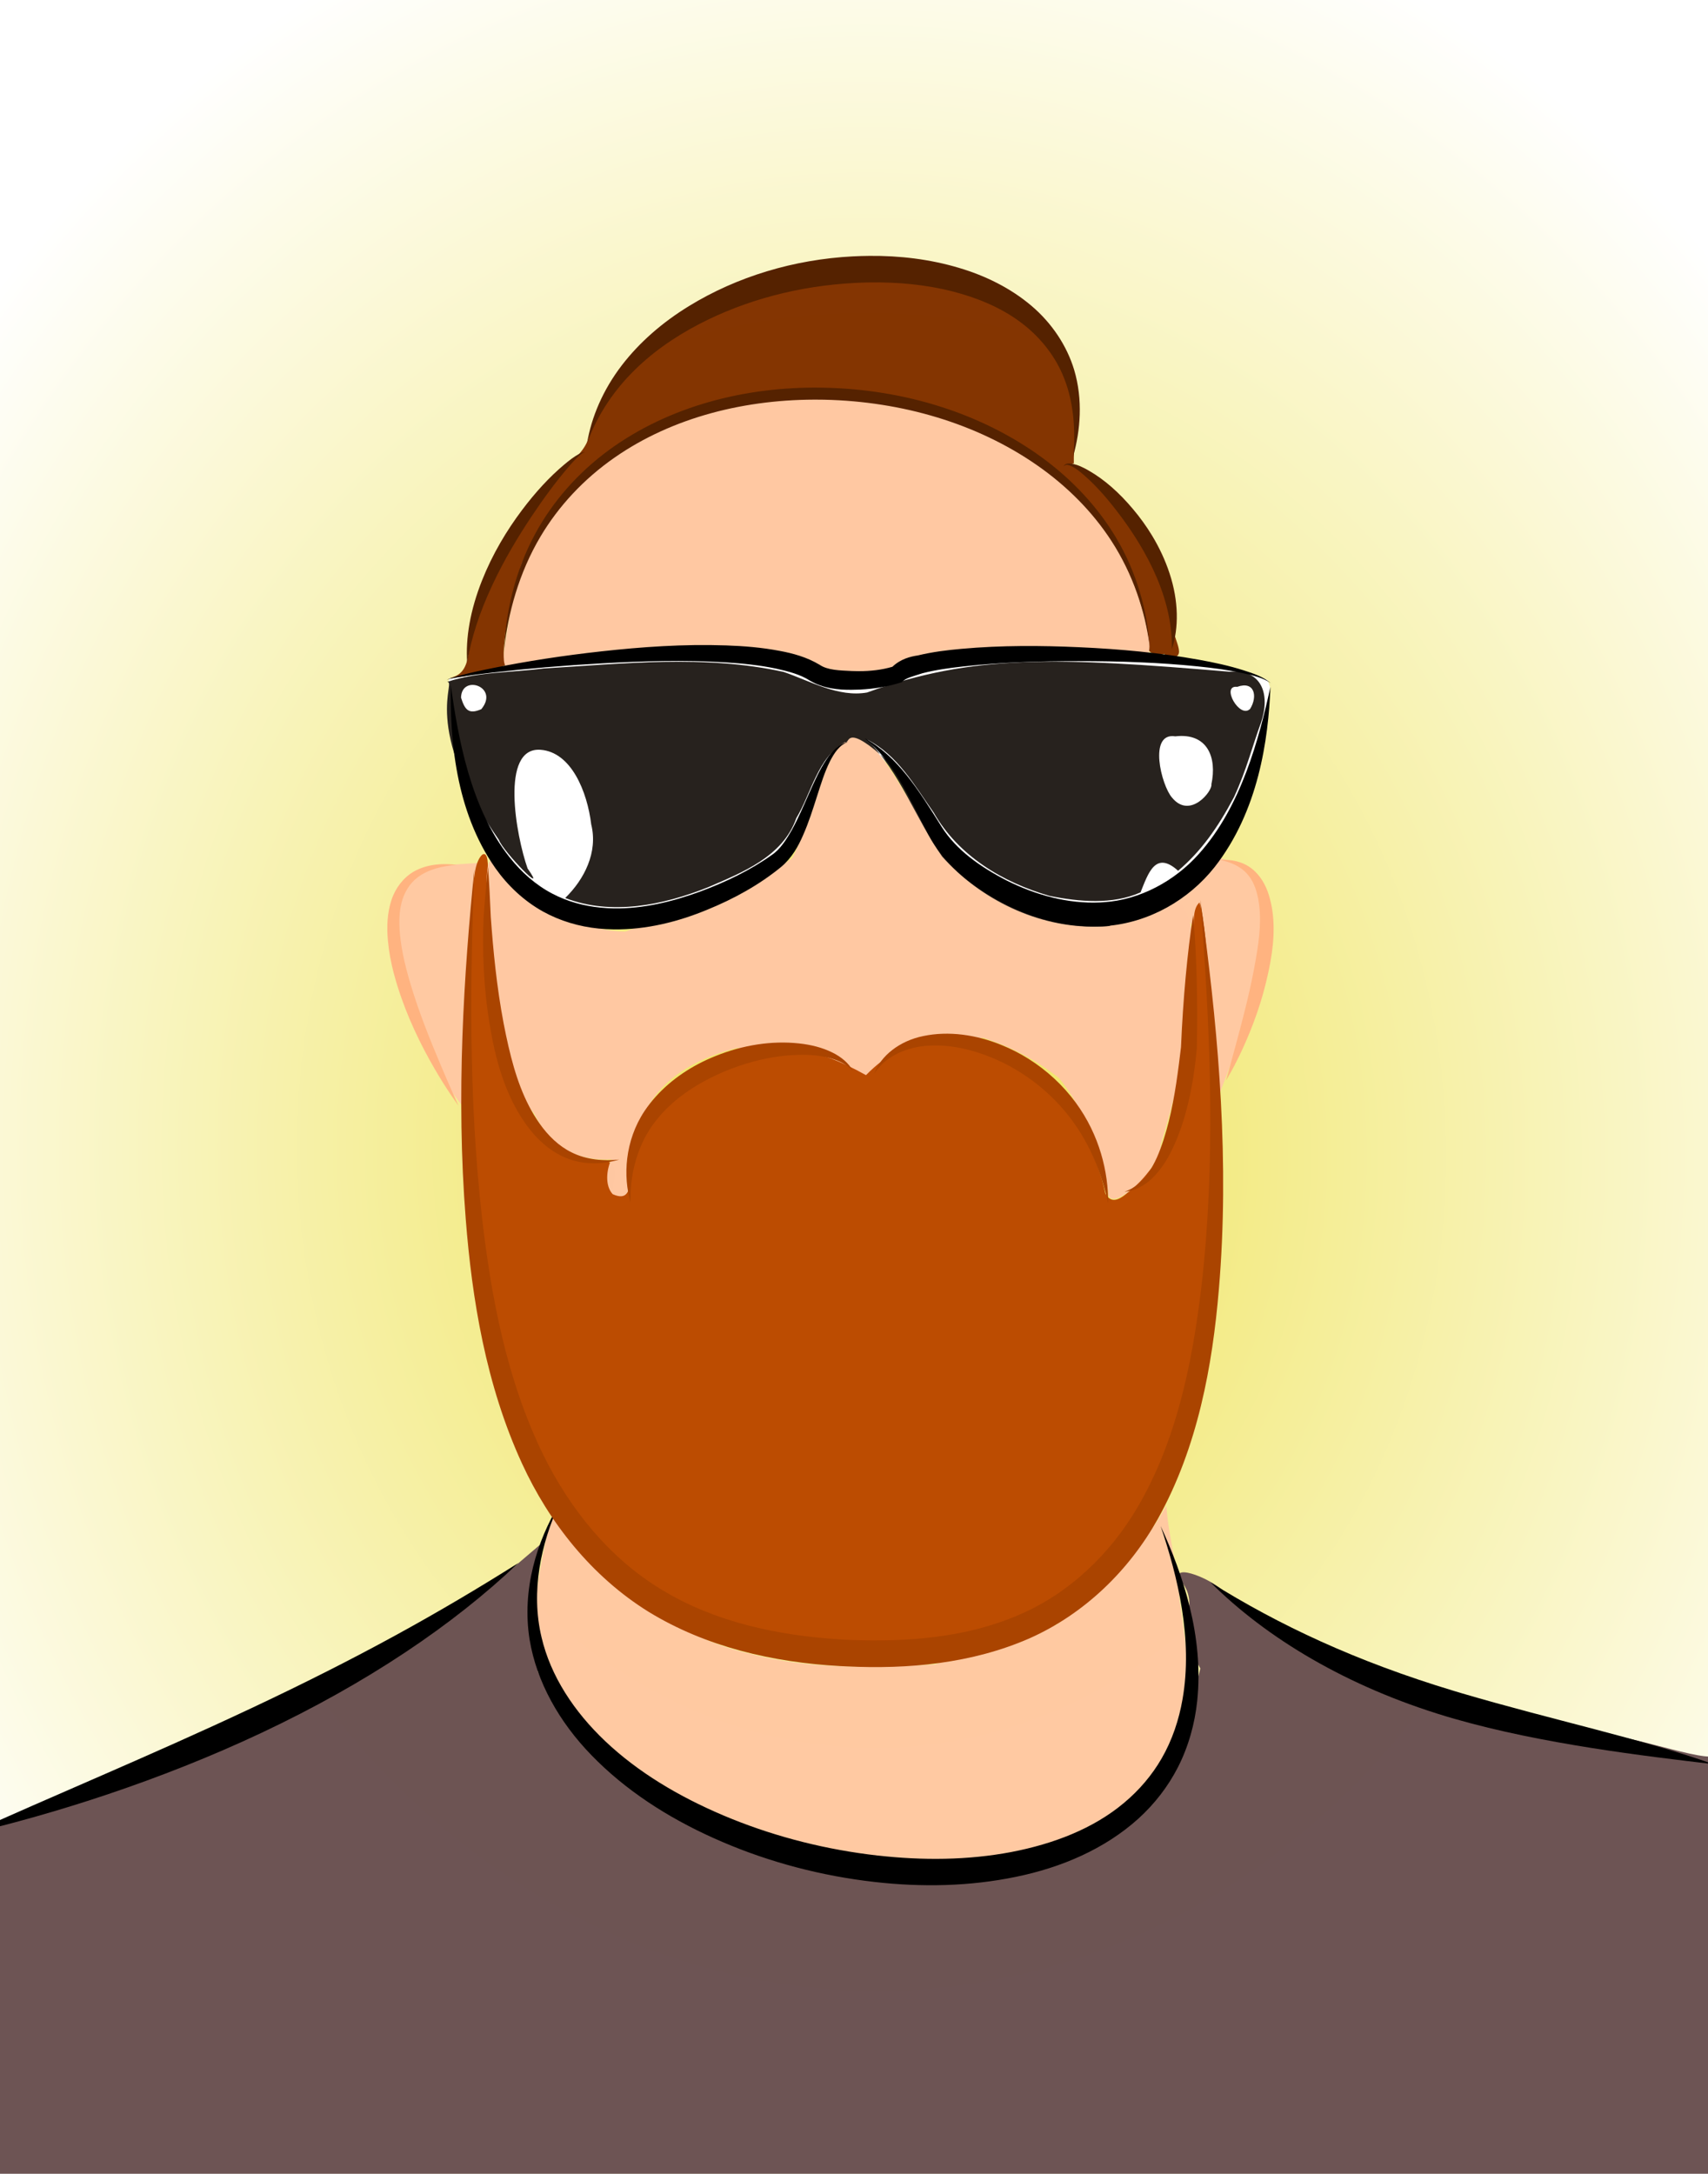 <?xml version="1.0" encoding="UTF-8" standalone="no"?>
<svg
   xmlns:dc="http://purl.org/dc/elements/1.1/"
   xmlns:cc="http://creativecommons.org/ns#"
   xmlns:rdf="http://www.w3.org/1999/02/22-rdf-syntax-ns#"
   xmlns:svg="http://www.w3.org/2000/svg"
   xmlns="http://www.w3.org/2000/svg"
   xmlns:xlink="http://www.w3.org/1999/xlink"
   width="166.952mm"
   height="212.404mm"
   viewBox="0 0 166.952 212.404"
   version="1.1"
   id="svg8">
  <rect x="0" y="0" width="166.952" height="212.404" fill="#808080" stroke="none"/>
  <defs
     id="defs2">
    <linearGradient
       id="linearGradient1628">
      <stop
         style="stop-color:#eee251;stop-opacity:1"
         offset="0"
         id="stop1624" />
      <stop
         style="stop-color:#ffffff;stop-opacity:1"
         offset="1"
         id="stop1626" />
    </linearGradient>
    <radialGradient
       xlink:href="#linearGradient1628"
       id="radialGradient1634"
       gradientUnits="userSpaceOnUse"
       gradientTransform="matrix(1.02,-0.023,0.027,1.172,-210.768,-20.589)"
       cx="115.185"
       cy="136.269"
       fx="115.185"
       fy="136.269"
       r="110.122" />
  </defs>
  <g
     id="layer1"
     transform="translate(174.793,-23.919)">
    <rect
       y="-0.089"
       x="-200.326"
       height="265.339"
       width="219.982"
       id="rect1632"
       style="opacity:1;fill:url(#radialGradient1634);fill-opacity:1;stroke:#000000;stroke-width:0.262;stroke-miterlimit:4;stroke-dasharray:none;stroke-opacity:1" />
    <g
       id="g1567"
       transform="translate(-40.967,-5.826)">
      <path
         id="path1415"
         d="m -89.958,97.759 0.024,-1.701 16.513,-2.622 16.489,0.685 4.961,1.795 7.182,-0.945 9.071,-1.276 15.214,0.142 7.512,1.276 3.071,1.087 0.236,0.709 -0.567,5.055 -1.89,6.331 c 0,0 -4.299,6.993 -4.677,7.087 -0.378,0.095 -6.804,3.307 -6.804,3.307 l -8.363,-0.378 c 0,0 -6.756,-3.685 -6.945,-3.591 -0.189,0.095 -5.811,-7.938 -5.811,-7.938 l -4.536,-4.677 -1.37,-0.85 -1.323,0.85 -1.087,2.079 -0.992,2.599 -1.512,4.11 -1.795,2.221 c 0,0 -6.346,3.98 -6.613,4.247 -0.267,0.267 -7.985,1.57 -7.985,1.57 l -7.317,-0.869 -4.978,-3.341 -3.675,-7.016 -2.005,-7.216 z"
         style="fill:#ffffff;fill-opacity:1;stroke:none;stroke-width:0.265px;stroke-linecap:butt;stroke-linejoin:miter;stroke-opacity:1" />
      <path
         id="path1413"
         d="m -88.163,138.344 c -2.505,-2.834 -4.456,-6.773 -5.953,-11.623 l -1.134,-9.071 2.362,-2.835 3.024,-0.567 2.929,-0.189 z"
         style="fill:#ffc8a2;fill-opacity:0.992;stroke:none;stroke-width:0.265px;stroke-linecap:butt;stroke-linejoin:miter;stroke-opacity:1" />
      <path
         id="path1411"
         d="m -16.82,115.571 1.984,-2.079 2.835,0.945 1.701,2.929 -0.189,7.276 -2.079,6.52 -2.268,6.048 -2.173,-16.725 -2.646,-3.118 z"
         style="fill:#ffc8a2;fill-opacity:0.992;stroke:none;stroke-width:0.265px;stroke-linecap:butt;stroke-linejoin:miter;stroke-opacity:1" />
      <path
         d="m -19.969,93.645 c -2.438,0.241 -1.441,-0.966 -1.946,-3.523 -2.158,-7.25 -5.774,-12.592 -9.582,-14.842 2.714,-4.026 -1.783,-15.5 0.079,-12.91 0.927,2.719 2.974,4.589 2.711,7.798 0.093,1.524 -0.189,3.334 -0.155,4.86 -0.829,0.108 1.889,0.48 2.048,1.745 1.625,1.991 3.977,2.459 4.519,5.063 1.504,2.591 2.561,6.074 3.088,9.031 0.061,1.471 1.801,3.591 -0.795,2.978 z m -69.881,2.336 c 2.686,-0.481 1.367,-4.267 2.632,-6.294 0.323,-2.752 2.235,-5.482 3.763,-7.758 1.715,-2.281 2.597,-4.22 4.517,-6.297 4.028,-2.967 1.98,-4.058 4.328,-6.991 1.149,-2.184 3.601,-3.716 4.953,-5.705 2.082,-0.808 3.142,-2.036 5.744,-3.283 2.335,-0.402 4.995,-1.805 7.131,-2.569 2.48,-1.014 5.276,-0.629 7.986,-0.795 2.627,0.104 5.77,-0.137 8.161,1.073 2.453,0.579 4.617,1.865 6.539,3.023 4.056,1.425 2.578,8.862 4.408,8.927 0.787,8.777 -1.501,6.655 -10.736,0.969 -10.785,-3.431 -23.358,-3.381 -33.015,3.111 -5.155,3.514 -8.857,8.819 -10.229,14.914 -0.687,2.056 -1.201,5.377 -0.726,6.424 -0.996,0.432 -3.838,1.223 -5.456,1.252 z"
         style="opacity:0.99;fill:#833400;fill-opacity:1;stroke:none;stroke-width:0.134;stroke-opacity:1"
         id="path1406" />
      <path
         id="path1385"
         d="m -53.677,211.476 c -3.558,-0.299 -3.043,-1.407 -6.482,-2.479 -2.211,-1.144 -5.878,-1.877 -7.913,-3.271 -2.097,-0.682 -1.894,-1.556 -3.698,-2.871 -2.163,-1.058 -2.812,-2.948 -4.867,-4.274 -2.35,-1.006 -2.84,-4.306 -3.929,-6.449 -1.523,-3.353 -0.83,-6.976 -0.187,-10.535 0.348,-1.372 0.707,-5.297 1.972,-2.734 4.4,5.932 11.166,10.911 18.346,12.496 5.871,1.551 12.006,1.328 18.013,1.024 4.337,-1.626 7.177,-2.548 11.855,-3.855 4.172,-3.45 8.208,-6.964 10.739,-11.662 0.306,3.621 1.18,6.233 1.304,9.247 0.661,4.911 1.847,10.538 -0.899,14.911 -1.298,3.012 -4.333,4.886 -6.362,6.371 -1.756,1.678 -5.492,2.473 -7.624,3.635 -2.352,0.35 -6.57,0.989 -8.98,1.168 -2.103,0.188 -5.443,0.018 -7.547,-0.185 z"
         style="opacity:0.99;fill:#ffc8a2;fill-opacity:0.992;stroke:none;stroke-width:0.189;stroke-opacity:1" />
      <path
         id="path1400"
         d="m -75.952,180.085 c -7.896,-9.183 -10.172,-22.141 -11.359,-33.821 -0.056,-2.686 -1.177,-4.51 -0.621,-7.297 -0.053,-2.517 0.086,-5.329 -0.073,-8.032 -0.128,-1.745 0.108,-12.641 0.574,-15.762 0.212,-1.955 1.502,-3.206 1.264,-0.06 0.069,3.526 1.186,17.417 1.957,20.795 -0.065,0.622 4.781,5.566 5.676,6.598 2.135,1.716 5.967,-1.28 4.486,3.73 2.839,1.534 1.139,-2.847 2.623,-4.571 2.373,-5.34 8.707,-8.197 14.244,-8.843 3.071,-0.914 5.122,0.589 8.095,1.601 1.255,-1.26 5.85,-3.692 8.84,-2.525 7.227,1.173 13,7.355 14.465,14.472 1.144,2.069 3.233,-1.506 5.949,-3.862 0.617,-1.781 0.96,-1.252 1.258,-3.331 0.948,-3.397 1.426,-4.284 1.546,-7.207 0.293,-9.978 -0.719,-13.009 0.45,-14.038 0.935,2.937 1.149,14.344 1.402,17.181 0.623,8.444 0.158,17.264 -1.048,25.633 -0.764,3.327 -0.925,6.888 -2.454,9.94 -1.147,2.211 -2.109,6.188 -4.107,8.463 -4.127,6.354 -12.224,10.538 -19.674,11.346 -3.325,0.304 -6.871,-0.119 -10.205,-0.281 -7.225,-0.341 -18.12,-4.15 -23.288,-10.13 z"
         style="opacity:0.99;fill:#bc4b00;fill-opacity:1;stroke:none;stroke-width:0.134;stroke-opacity:1" />
      <path
         id="path1389"
         d="m -74.076,143.031 c -3.188,0.192 -5.872,-1.064 -7.539,-4.487 -4.047,-4.252 -5.672,-27.745 -3.98,-24.31 2.856,3.598 8.461,6.46 12.888,6.548 3.468,-1.372 5.599,-0.822 8.771,-3.102 2.077,-1.8 5.263,-2.237 7.578,-4.115 1.586,-3.158 2.676,-7.923 4.143,-11.121 2.427,-3.375 5.845,3.259 7.048,5.123 1.749,2.818 4.381,5.113 6.728,7.544 2.1,1.433 2.207,3.566 5.589,3.497 2.883,0.384 3.303,1.807 6.106,1.108 2.81,-0.932 5.284,-0.78 7.964,-2.052 4.241,4.161 -0.235,19.45 -1.576,23.88 0.05,2.473 -5.329,7.3 -5.172,4.507 -0.81,-3.695 -2.372,-8.072 -4.797,-10.975 -2.147,-1.704 -4.755,-3.094 -7.447,-3.924 -4.32,0.758 -7.178,-0.637 -11.405,3.649 -5.427,-3.014 -6.928,-2.275 -12.616,-2.647 -4.969,1.271 -8.865,3.844 -9.954,9.062 -1.206,1.52 0.625,6.489 -2.192,5.216 -0.769,-0.835 -0.611,-2.372 -0.135,-3.402 z"
         style="opacity:0.99;fill:#ffc8a2;fill-opacity:1;stroke:none;stroke-width:0.189;stroke-opacity:1" />
      <path
         id="path1387"
         d="m -53.605,95.02 c -4.824,-2.336 -10.212,-2.12 -15.417,-2.028 -4.766,0.192 -9.361,1.175 -14.074,1.845 -1.543,0.654 -1.598,-0.223 -1.409,-1.931 0.476,-2.721 0.838,-5.674 1.699,-8.151 1.363,-2.727 3.304,-5.525 5.664,-7.598 4.904,-4.875 11.481,-8.233 18.285,-8.906 2.323,0.216 4.775,0.49 7.166,0.016 2.166,0.114 4.335,0.553 6.501,1.462 2.532,0.494 4.909,1.35 7.311,2.329 7.568,3.228 14.014,9.781 15.883,17.948 0.677,2.281 0.786,4.317 -0.177,3.591 -7.042,-0.402 -14.154,-0.857 -21.151,0.316 -2.395,0.645 -4.673,1.989 -7.276,1.565 -3.893,0.022 -2.146,0.058 -3.006,-0.458 z"
         style="opacity:0.99;fill:#ffc8a2;fill-opacity:1;stroke:none;stroke-width:0.189;stroke-opacity:1" />
      <path
         id="path861"
         d="m -84.12,132.012 c -0.174,-0.751 -0.33,-1.51 -0.477,-2.265 -0.68,-3.574 -1.021,-7.13 -1.256,-10.396 -0.069,-1.741 -0.16,-3.382 -0.27,-4.896 -0.16,1.51 -0.305,3.151 -0.431,4.895 -0.135,3.299 -0.015,6.939 0.616,10.639 0.129,0.775 0.279,1.557 0.459,2.337 0.664,2.875 1.711,5.596 3.485,7.833 0,0 10e-7,0 10e-7,0 1.026,1.294 2.316,2.303 3.757,2.832 1.73,0.622 3.489,0.487 4.945,0.06 -1.492,0.16 -3.2,0.032 -4.67,-0.706 -1.24,-0.611 -2.29,-1.623 -3.146,-2.848 0,0 -10e-7,0 -10e-7,0 -1.509,-2.156 -2.37,-4.712 -3.011,-7.485 z"
         style="opacity:1;fill:#aa4400;stroke:none;stroke-width:0.265px;stroke-linecap:butt;stroke-linejoin:miter;stroke-opacity:1" />
      <path
         id="path871"
         d="m -64.743,135.258 c 0.497,-0.262 1.005,-0.504 1.52,-0.727 2.459,-1.047 4.976,-1.65 7.443,-1.711 1.097,-0.025 2.13,0.05 3.105,0.321 0.86,0.243 1.637,0.617 2.217,1.235 -0.405,-0.744 -1.132,-1.355 -2.004,-1.784 -0.981,-0.488 -2.095,-0.766 -3.269,-0.891 -2.646,-0.285 -5.462,0.147 -8.153,1.233 -0.569,0.226 -1.13,0.483 -1.677,0.771 -2.123,1.119 -3.967,2.672 -5.266,4.604 -1.938,2.923 -2.104,6.393 -1.364,8.918 -0.076,-2.617 0.613,-5.674 2.544,-8.059 1.281,-1.609 2.98,-2.896 4.904,-3.91 z"
         style="opacity:1;fill:#aa4400;stroke:none;stroke-width:0.265px;stroke-linecap:butt;stroke-linejoin:miter;stroke-opacity:1" />
      <path
         id="path891"
         d="m -33.306,133.199 c -0.819,-0.513 -1.678,-0.953 -2.567,-1.316 -2.531,-1.044 -5.23,-1.421 -7.71,-0.901 -2.332,0.476 -4.15,1.933 -4.796,3.678 1.003,-1.56 2.851,-2.496 4.947,-2.71 2.286,-0.224 4.666,0.314 6.971,1.32 0.804,0.355 1.585,0.77 2.334,1.24 1.664,1.042 3.145,2.336 4.379,3.803 2.346,2.783 3.622,6.077 4.237,9.009 0.03,-3.008 -0.817,-6.642 -3.172,-9.845 -1.232,-1.672 -2.802,-3.137 -4.622,-4.277 z"
         style="opacity:1;fill:#aa4400;stroke:none;stroke-width:0.265px;stroke-linecap:butt;stroke-linejoin:miter;stroke-opacity:1" />
      <path
         id="path1395"
         d="m -30.1,119.029 c -2.34,-0.385 -3.945,-0.299 -5.903,-1.766 -1.97,-0.958 -1.506,-2.076 -3.786,-2.755 -2.309,-3.443 -4.707,-6.847 -7.107,-10.249 -4.431,-4.107 -3.826,-1.723 -4.326,-2.005 -2.702,1.525 -3.273,4.945 -4.77,7.44 -1.32,3.763 -5.257,5.289 -8.612,6.742 -4.371,1.747 -9.46,2.804 -13.976,1.055 1.876,-1.825 3.216,-4.48 2.545,-7.184 -0.39,-3.225 -1.963,-7.082 -4.96,-7.297 -3.97,-0.285 -2.392,8.413 -1.26,11.599 2.106,2.98 -2.417,-1.687 -2.802,-2.79 -7.711,-11.107 -4.064,-15.52 -5.069,-15.441 2.973,-0.991 6.299,-0.908 9.423,-1.313 7.793,-0.468 15.77,-1.368 23.474,0.337 2.573,0.876 5.338,2.505 8.156,2.011 10.342,-3.771 18.615,-3.447 35.439,-2.029 3.214,-0.282 3.986,2.289 3.065,4.981 -0.835,2.244 -1.395,4.576 -2.638,7.266 -1.603,3.028 -3.247,5.32 -5.462,7.201 -2.22,-2.011 -2.924,0.252 -3.673,2.111 -2.75,1.223 -6.012,0.92 -8.9,0.341 -4.557,-1.314 -8.914,-3.914 -11.315,-8.136 -1.845,-2.612 -3.556,-5.664 -6.511,-7.13 3.266,3.243 4.727,7.723 7.34,11.43 3.769,4.214 9.371,6.941 15.075,6.844 3.562,-0.018 -0.956,-0.596 -1.775,-0.711 0.228,-2.252 -1.277,-0.182 -1.669,-0.551 z m 14.683,-12.643 c 0.564,-2.632 -0.383,-5.056 -3.528,-4.69 -2.666,-0.418 -1.366,4.795 -0.32,5.986 1.767,2.161 3.984,-0.668 3.848,-1.296 z m -71.361,-7.345 c 1.796,-2.189 -1.934,-3.456 -1.983,-1.127 0.377,1.219 0.767,1.66 1.983,1.127 z m 75.152,-0.034 c 0.759,-1.237 0.418,-2.752 -1.264,-2.148 -1.647,-0.198 0.247,3.191 1.264,2.148 z"
         style="opacity:0.99;fill:#26211d;fill-opacity:1;stroke:none;stroke-width:0.189;stroke-opacity:1" />
      <path
         id="path911"
         d="m -17.019,133.823 c 0.07,-0.551 0.129,-1.101 0.18,-1.649 0,0 0,-1e-5 0,-1e-5 0.101,-4.777 -0.024,-9.333 -0.361,-13.012 -0.57,3.652 -0.985,8.16 -1.188,12.905 0,0 0,0 0,0 -0.064,0.535 -0.129,1.071 -0.197,1.605 -0.34,2.652 -0.749,5.097 -1.51,7.453 0,0 -1e-6,0 -1e-6,0 -0.397,1.222 -0.842,2.317 -1.516,3.263 0,0 -1e-6,0 -1e-6,0 -0.603,0.842 -1.372,1.502 -2.297,1.802 0.971,-0.066 1.969,-0.573 2.782,-1.387 0,-1e-5 0,-1e-5 0,-1e-5 0.897,-0.892 1.572,-2.022 2.116,-3.262 0,0 10e-7,0 10e-7,0 1.056,-2.389 1.644,-4.998 1.99,-7.717 z"
         style="opacity:1;fill:#aa4400;stroke:none;stroke-width:0.265px;stroke-linecap:butt;stroke-linejoin:miter;stroke-opacity:1" />
      <g
         transform="translate(-16.631)"
         style="opacity:1"
         id="g1042">
        <path
           style="fill:#ffb380;stroke:none;stroke-width:0.265px;stroke-linecap:butt;stroke-linejoin:miter;stroke-opacity:1"
           d="m -78.715,124.801 c 0.115,0.444 0.241,0.883 0.377,1.317 0.93,2.98 2.262,5.717 3.645,8.099 l 0,0 0,0 0,0 c 0.537,0.925 1.08,1.788 1.624,2.589 l 0,0 c 0.167,0.246 0.333,0.484 0.5,0.716 l 0,0 c 0,0 0,0 0,0 0.046,0.064 0.091,0.126 0.137,0.189 0,0 0,0 0,0 0.012,0.016 0.024,0.033 0.036,0.049 0.004,0.006 0.009,0.012 0.013,0.017 -0.003,-0.006 -0.006,-0.013 -0.009,-0.02 -0.009,-0.018 -0.017,-0.037 -0.025,-0.055 0,0 -10e-7,0 -10e-7,0 -0.032,-0.07 -0.064,-0.141 -0.097,-0.212 -10e-7,0 -10e-7,0 -10e-7,0 l 0,0 c -0.118,-0.261 -0.235,-0.524 -0.356,-0.795 l 0,0 c -0.394,-0.888 -0.793,-1.806 -1.208,-2.786 l 0,0 -10e-7,0 0,0 c -1.063,-2.512 -2.185,-5.28 -3.036,-8.163 -0.124,-0.421 -0.242,-0.844 -0.352,-1.268 -0.254,-0.981 -0.458,-1.959 -0.58,-2.94 -0.148,-1.241 -0.186,-2.44 0.093,-3.553 0.248,-1.001 0.787,-1.908 1.562,-2.495 1.074,-0.838 2.559,-1.128 3.817,-1.241 -1.258,-0.147 -2.813,-0.117 -4.195,0.671 -0.999,0.588 -1.776,1.59 -2.166,2.78 -0.416,1.276 -0.469,2.636 -0.342,3.97 0.096,1.06 0.294,2.105 0.559,3.132 z"
           id="path921" />
        <path
           style="fill:#ffb380;stroke:none;stroke-width:0.265px;stroke-linecap:butt;stroke-linejoin:miter;stroke-opacity:1"
           d="m 5.556,123.473 c -0.066,0.378 -0.136,0.757 -0.206,1.134 -0.492,2.546 -1.149,5.015 -1.762,7.286 l 0,0 -2e-7,1e-5 0,0 c -0.237,0.879 -0.453,1.667 -0.674,2.47 l 0,0 c -0.066,0.241 -0.13,0.471 -0.195,0.704 l 0,0 c -1e-7,0 -1e-7,0 -1e-7,0 -0.018,0.063 -0.035,0.125 -0.053,0.188 0,0 -1e-7,0 -1e-7,0 -0.005,0.016 -0.009,0.033 -0.014,0.049 -0.002,0.006 -0.003,0.012 -0.005,0.018 0.003,-0.005 0.006,-0.01 0.01,-0.016 0.009,-0.015 0.018,-0.029 0.026,-0.044 0,0 3e-7,0 3e-7,0 0.033,-0.056 0.067,-0.111 0.1,-0.168 10e-8,0 2e-7,0 3e-7,0 l 0,0 c 0.122,-0.207 0.242,-0.419 0.362,-0.637 l 10e-8,0 c 0.395,-0.717 0.782,-1.487 1.157,-2.307 l 0,0 2e-7,0 0,0 c 0.989,-2.162 1.884,-4.623 2.449,-7.258 0.085,-0.383 0.164,-0.772 0.235,-1.166 0.392,-2.188 0.488,-4.405 -0.141,-6.483 0,0 -4e-7,0 -4e-7,0 -0.313,-1.048 -0.882,-1.995 -1.692,-2.631 -0.965,-0.736 -2.105,-0.909 -3.074,-0.834 0.941,0.183 1.956,0.596 2.614,1.339 0.578,0.63 0.903,1.476 1.086,2.395 -1e-7,0 10e-8,0 10e-8,0 0.371,1.89 0.146,3.855 -0.222,5.961 z"
           id="path931" />
      </g>
      <path
         id="path941"
         d="m -53.546,67.624 c -7.547,-0.112 -14.964,1.865 -20.752,6.092 0,0 -10e-7,2e-6 -10e-7,2e-6 -3.062,2.24 -5.505,5.054 -7.183,8.132 -2.057,3.778 -2.924,7.828 -3.09,11.517 0.388,-3.654 1.451,-7.63 3.598,-11.227 1.75,-2.936 4.205,-5.584 7.209,-7.674 10e-7,0 2e-6,-10e-7 2e-6,-10e-7 5.678,-3.958 12.874,-5.761 20.202,-5.666 0.12,0.002 0.241,0.004 0.361,0.006 7.543,0.175 14.842,2.312 20.686,6.362 2.993,2.072 5.493,4.605 7.333,7.447 2.117,3.267 3.29,6.87 3.734,10.28 -0.236,-3.433 -1.233,-7.139 -3.265,-10.57 -1.768,-2.982 -4.251,-5.675 -7.282,-7.886 -5.92,-4.316 -13.418,-6.632 -21.178,-6.805 -0.124,-0.003 -0.247,-0.005 -0.371,-0.007 z"
         style="opacity:1;fill:#552200;fill-opacity:1;stroke:none;stroke-width:0.265px;stroke-linecap:butt;stroke-linejoin:miter;stroke-opacity:1" />
      <path
         id="path951"
         d="m -83.851,83.384 c 0.624,-1.078 1.282,-2.125 1.962,-3.145 0,0 0,0 0,0 l 0,0 c 1.188,-1.778 2.314,-3.319 3.537,-4.752 l 0,0 0,0 0,0 c 0.396,-0.463 0.756,-0.88 1.18,-1.249 l 0,0 c 0.117,-0.101 0.227,-0.197 0.361,-0.258 l 0,0 c 0,0 0,0 0,0 0.037,-0.016 0.076,-0.031 0.114,-0.028 0,0 0,0 0,0 0.027,0.002 0.051,0.018 0.063,0.041 -0.01,-0.03 -0.036,-0.052 -0.065,-0.061 0,0 0,0 0,0 -0.042,-0.012 -0.086,-0.006 -0.127,0.003 0,0 0,0 0,0 l 0,0 c -0.153,0.032 -0.295,0.107 -0.43,0.183 l 0,0 c -0.503,0.279 -0.961,0.639 -1.429,1.032 l 0,0 -10e-7,0 0,0 c -1.455,1.221 -2.817,2.71 -4.118,4.44 l 0,0 c 0,0 0,1e-6 0,1e-6 -0.756,1.004 -1.466,2.066 -2.11,3.179 -0.693,1.198 -1.295,2.43 -1.794,3.688 -1.15,2.89 -1.621,5.624 -1.455,8.042 0.397,-2.417 1.186,-4.858 2.469,-7.604 0.555,-1.185 1.17,-2.352 1.842,-3.512 z"
         style="opacity:1;fill:#552200;stroke:none;stroke-width:0.265px;stroke-linecap:butt;stroke-linejoin:miter;stroke-opacity:1" />
      <path
         id="path961"
         d="m -21.22,82.07 c -0.557,-0.919 -1.185,-1.783 -1.863,-2.585 0,0 0,-10e-7 0,-10e-7 -1.316,-1.566 -2.753,-2.861 -4.333,-3.764 0,0 0,0 0,0 -0.523,-0.302 -1.062,-0.566 -1.632,-0.664 -0.175,-0.032 -0.366,-0.044 -0.538,0.009 -0.131,0.04 -0.236,0.138 -0.273,0.252 0.069,-0.098 0.184,-0.146 0.292,-0.147 0.153,-0.004 0.298,0.054 0.449,0.12 0.486,0.221 0.885,0.566 1.33,0.953 0,0 0,0 0,0 1.312,1.157 2.449,2.509 3.624,4.095 0,0 0,0 0,0 0.592,0.804 1.157,1.637 1.68,2.498 0.674,1.109 1.262,2.24 1.752,3.402 1.029,2.451 1.491,4.747 1.457,6.938 0.678,-2.081 0.667,-4.688 -0.226,-7.397 -0.421,-1.283 -1.002,-2.528 -1.718,-3.71 z"
         style="opacity:1;fill:#552200;stroke:none;stroke-width:0.265px;stroke-linecap:butt;stroke-linejoin:miter;stroke-opacity:1" />
      <path
         id="path971"
         d="m -50.432,54.794 c -5.804,0.3 -11.358,1.984 -16.041,4.854 0,0 -2e-6,2e-6 -2e-6,2e-6 -2.612,1.598 -4.851,3.551 -6.568,5.787 -1.853,2.413 -2.974,5.068 -3.402,7.615 0.877,-2.429 2.33,-4.772 4.325,-6.82 1.854,-1.905 4.104,-3.502 6.643,-4.822 1e-6,-10e-7 2e-6,-10e-7 2e-6,-10e-7 4.563,-2.369 9.774,-3.732 15.179,-4.015 0.493,-0.026 0.985,-0.043 1.478,-0.051 2.751,-0.039 5.467,0.213 8.054,0.867 2.408,0.614 4.66,1.541 6.553,2.918 1.871,1.356 3.35,3.151 4.225,5.161 1.124,2.549 1.301,5.44 1.075,7.99 0.68,-2.473 0.96,-5.449 0.075,-8.409 -0.709,-2.333 -2.155,-4.535 -4.182,-6.254 -2.031,-1.719 -4.488,-2.934 -7.111,-3.707 -2.812,-0.835 -5.763,-1.189 -8.719,-1.16 -0.527,0.004 -1.055,0.02 -1.583,0.047 z"
         style="opacity:1;fill:#552200;stroke:none;stroke-width:0.265px;stroke-linecap:butt;stroke-linejoin:miter;stroke-opacity:1" />
      <path
         id="path981"
         d="m -49.871,95.329 c -0.231,-2.76e-4 -0.464,-0.006 -0.696,-0.016 -1.214,-0.058 -2.366,-0.083 -3.136,-0.605 l 0,0 c -1.258,-0.758 -2.629,-1.127 -3.924,-1.365 l 0,0 -2e-6,0 -10e-7,0 c -1.747,-0.335 -3.499,-0.473 -5.209,-0.532 l 0,0 c -4.194,-0.148 -8.326,0.152 -12.195,0.579 l 0,0 -2e-6,0 0,0 c -3.782,0.416 -7.335,0.967 -10.678,1.644 l 0,0 c -1.136,0.23 -2.221,0.463 -3.288,0.752 l 0,0 c -0.296,0.08 -0.589,0.161 -0.872,0.267 l 0,0 c 0,0 -2e-6,10e-7 -2e-6,10e-7 -0.072,0.027 -0.145,0.055 -0.211,0.095 0,0 -2e-6,10e-7 -2e-6,10e-7 -0.017,0.01 -0.033,0.021 -0.045,0.037 -0.006,0.008 -0.01,0.021 -0.004,0.03 -0.005,-0.008 -0.002,-0.019 0.005,-0.027 0.013,-0.014 0.03,-0.023 0.047,-0.031 0,0 10e-7,-1e-6 10e-7,-1e-6 0.068,-0.033 0.143,-0.052 0.217,-0.072 0,0 2e-6,0 2e-6,0 l 0,0 c 0.291,-0.077 0.587,-0.127 0.889,-0.178 l 0,0 c 1.089,-0.183 2.178,-0.314 3.329,-0.447 l 0,0 c 3.385,-0.388 6.929,-0.69 10.707,-0.9 l 0,0 2e-6,0 0,0 c 3.857,-0.213 7.948,-0.347 12.017,-0.093 l 0,0 c 1.664,0.105 3.329,0.269 4.941,0.609 l 0,0 2e-6,0 0,0 c 1.213,0.266 2.384,0.574 3.314,1.175 l 0,0 c 1.331,0.784 2.795,0.909 4.06,0.897 0.281,-7.71e-4 0.562,-0.008 0.844,-0.021 1.371,-0.066 2.751,-0.29 4.085,-0.723 0.347,-0.422 1.142,-0.579 2.013,-0.872 1.28,-0.331 2.623,-0.512 3.979,-0.665 3.795,-0.424 7.62,-0.521 11.292,-0.521 4.109,7.42e-4 7.908,0.133 11.616,0.512 1.545,0.158 3.004,0.347 4.435,0.663 0.988,0.222 1.935,0.433 2.735,0.979 -0.739,-0.625 -1.694,-0.95 -2.661,-1.255 -1.411,-0.45 -2.876,-0.767 -4.416,-1.043 -3.692,-0.663 -7.548,-1.031 -11.677,-1.216 -3.703,-0.167 -7.585,-0.194 -11.497,0.16 -1.391,0.124 -2.819,0.297 -4.242,0.641 -0.737,0.109 -1.691,0.341 -2.501,1.111 -1.042,0.306 -2.15,0.431 -3.274,0.43 z"
         style="opacity:1;fill:#000000;stroke:none;stroke-width:0.265px;stroke-linecap:butt;stroke-linejoin:miter;stroke-opacity:1" />
      <path
         id="path991"
         d="m -26.317,117.927 c -3.119,0.145 -6.286,-0.728 -9.1,-2.138 -2.614,-1.348 -4.936,-2.99 -6.36,-5.243 -2.292,-3.663 -4.322,-6.907 -7.551,-8.674 2.893,2.329 4.193,5.497 6.248,9.421 1.427,2.719 3.888,4.814 6.667,6.354 3.016,1.713 6.555,2.762 10.196,2.614 0.15,-0.006 0.301,-0.014 0.451,-0.025 0,0 1e-6,-1e-5 1e-6,-1e-5 4.285,-0.326 8.141,-2.58 10.661,-5.76 4.299,-5.492 5.252,-12.441 5.463,-17.615 -1.112,5.027 -2.858,11.718 -7.003,16.327 -2.344,2.635 -5.731,4.486 -9.286,4.716 -1e-6,0 -1e-6,0 -2e-6,0 -0.129,0.01 -0.258,0.017 -0.387,0.023 z"
         style="opacity:1;fill:#000000;stroke:none;stroke-width:0.265px;stroke-linecap:butt;stroke-linejoin:miter;stroke-opacity:1" />
      <path
         id="path1001"
         d="m -73.837,120.558 c 3.193,0.043 6.305,-0.749 9.128,-1.915 2.647,-1.079 5.11,-2.445 7.234,-4.185 1.047,-0.877 1.679,-2.019 2.142,-3.09 0,0 1e-6,-1e-5 1e-6,-1e-5 0.565,-1.273 0.978,-2.597 1.367,-3.814 0.396,-1.229 0.733,-2.348 1.266,-3.416 0.422,-0.82 0.926,-1.607 1.767,-1.892 -0.875,0.154 -1.575,0.897 -2.099,1.698 -0.689,1.024 -1.186,2.144 -1.705,3.316 -0.521,1.171 -1.053,2.435 -1.682,3.569 0,0 -10e-7,1e-5 -10e-7,1e-5 -0.544,0.959 -1.144,1.904 -1.958,2.452 -2.093,1.49 -4.469,2.642 -7.023,3.589 -2.707,0.988 -5.58,1.681 -8.408,1.637 -0.438,-0.007 -0.875,-0.031 -1.31,-0.075 -1.648,-0.16 -3.259,-0.6 -4.691,-1.35 -1.631,-0.844 -3.047,-2.102 -4.188,-3.545 -3.878,-4.855 -5.052,-11.781 -5.775,-16.864 -0.057,5.166 0.396,12.242 4.374,17.91 1.193,1.684 2.758,3.178 4.654,4.235 1.671,0.922 3.53,1.469 5.424,1.659 0.494,0.048 0.989,0.075 1.482,0.082 z"
         style="opacity:1;fill:#000000;stroke:none;stroke-width:0.265px;stroke-linecap:butt;stroke-linejoin:miter;stroke-opacity:1" />
      <path
         id="path1383"
         d="m -135.12,225.155 v -16.994 l 1.606,-0.418 c 16.718,-4.355 33.591,-12.181 44.684,-20.723 1.254,-0.965 2.337,-1.887 2.409,-2.049 0.071,-0.161 0.771,-0.621 1.554,-1.021 l 3.83,-3.266 -0.872,5.429 c -0.448,2.79 0.923,4.87 0.656,6.957 2.424,4.77 3.475,6.225 6.544,9.057 5.798,5.35 15.138,9.499 24.516,10.892 3.855,0.573 11.652,0.5 14.919,-0.139 5.971,-1.167 10.25,-3.267 13.546,-6.646 2.072,-2.125 1.86,-2.595 3.821,-6.891 0.569,-1.247 -1.093,-3.731 0.349,-3.924 0.49,-0.066 1.06,-2.646 1.06,-2.646 -2.545,-4.37 0.074,-5.924 -1.807,-8.457 -1.39,-1.872 2.456,-0.627 4.264,1.038 8.04,7.01 20.592,11.34 32.284,13.287 6.009,-0.007 13.434,3.093 15.513,2.716 5.284,13.776 0.078,19.216 0.078,40.792 h -84.478 -84.478 z"
         style="opacity:0.99;fill:#6c5353;fill-opacity:1;stroke:none;stroke-width:0.378;stroke-opacity:1" />
      <path
         id="path1291"
         d="m -48.046,211.055 c -0.308,-0.035 -0.617,-0.072 -0.925,-0.112 -4.906,-0.639 -9.688,-1.918 -14.166,-3.813 -4.331,-1.841 -8.296,-4.19 -11.532,-7.249 -3.046,-2.888 -5.334,-6.356 -6.222,-10.146 -1.079,-4.49 -0.038,-9.21 1.717,-13.008 -2.151,3.595 -3.673,8.313 -2.883,13.239 0.685,4.131 2.897,8.048 6.038,11.279 3.306,3.412 7.417,6.07 11.915,8.093 4.65,2.098 9.651,3.506 14.795,4.182 0.322,0.043 0.645,0.083 0.969,0.119 4.618,0.526 9.305,0.438 13.841,-0.506 4.409,-0.904 8.635,-2.702 11.93,-5.666 1.6,-1.448 2.917,-3.157 3.874,-5.023 1.057,-2.069 1.656,-4.287 1.89,-6.473 0.662,-6.331 -1.379,-12.356 -3.571,-17.106 1.674,4.95 3.164,11.059 2.14,16.908 -0.348,2.014 -1.011,4.012 -2.051,5.807 -0.935,1.621 -2.182,3.087 -3.652,4.316 -3.022,2.546 -6.926,4.027 -11.041,4.819 -4.251,0.805 -8.668,0.834 -13.068,0.338 z"
         style="fill:#000000;stroke:none;stroke-width:0.265px;stroke-linecap:butt;stroke-linejoin:miter;stroke-opacity:1" />
      <path
         id="path1301"
         d="m -108.259,199.064 c 10.292,-4.849 18.741,-10.543 25.102,-16.592 -7.814,4.922 -15.646,9.276 -26.209,14.239 -9.778,4.597 -19.828,8.737 -27.461,12.223 8.244,-1.932 18.545,-5.151 28.568,-9.87 z"
         style="fill:#000000;stroke:none;stroke-width:0.265px;stroke-linecap:butt;stroke-linejoin:miter;stroke-opacity:1" />
      <path
         id="path1311"
         d="m 8.288,194.97 c -9.559,-2.884 -17.095,-6.423 -23.787,-10.605 5.483,5.467 13.348,10.181 23.036,13.096 0.271,0.082 0.543,0.161 0.815,0.239 0,0 1.4e-6,0 1.4e-6,0 8.579,2.464 18.693,3.65 25.288,4.426 -6.754,-2.408 -15.781,-4.334 -24.563,-6.92 0,0 -1.4e-6,0 -1.4e-6,0 -0.263,-0.078 -0.527,-0.156 -0.79,-0.236 z"
         style="fill:#000000;stroke:none;stroke-width:0.265px;stroke-linecap:butt;stroke-linejoin:miter;stroke-opacity:1" />
      <path
         id="path851"
         d="m -51.606,189.941 c -6.21,-0.369 -12.363,-1.71 -17.509,-4.84 -5.126,-3.073 -9.043,-7.945 -11.647,-13.281 -3.546,-7.27 -5.068,-15.423 -5.95,-23.12 -1.353,-11.888 -1.14,-23.876 -0.748,-33.978 -1.024,10.1 -1.802,22.019 -0.843,34.131 0.613,7.816 1.961,16.203 5.515,23.926 2.635,5.722 6.775,10.998 12.364,14.464 5.615,3.438 12.168,4.94 18.668,5.298 0.233,0.013 0.465,0.024 0.698,0.034 6.014,0.29 12.224,-0.276 17.848,-2.734 5.421,-2.407 9.769,-6.682 12.562,-11.681 3.912,-7.031 5.337,-14.996 5.96,-22.402 0,0 0,-1e-5 0,-1e-5 1.065,-12.449 -0.055,-24.755 -1.414,-35.164 -0.129,-0.988 -0.262,-1.965 -0.399,-2.93 0.076,0.972 0.15,1.956 0.22,2.948 0.739,10.439 1.307,22.796 -0.126,34.972 -10e-7,0 -10e-7,1e-5 -10e-7,1e-5 -0.866,7.269 -2.416,14.95 -6.229,21.442 -2.663,4.554 -6.695,8.424 -11.58,10.51 -5.118,2.225 -10.941,2.688 -16.725,2.443 -0.222,-0.011 -0.445,-0.023 -0.667,-0.036 z"
         style="opacity:1;fill:#aa4400;stroke:none;stroke-width:0.265px;stroke-linecap:butt;stroke-linejoin:miter;stroke-opacity:1" />
    </g>
  </g>
</svg>
